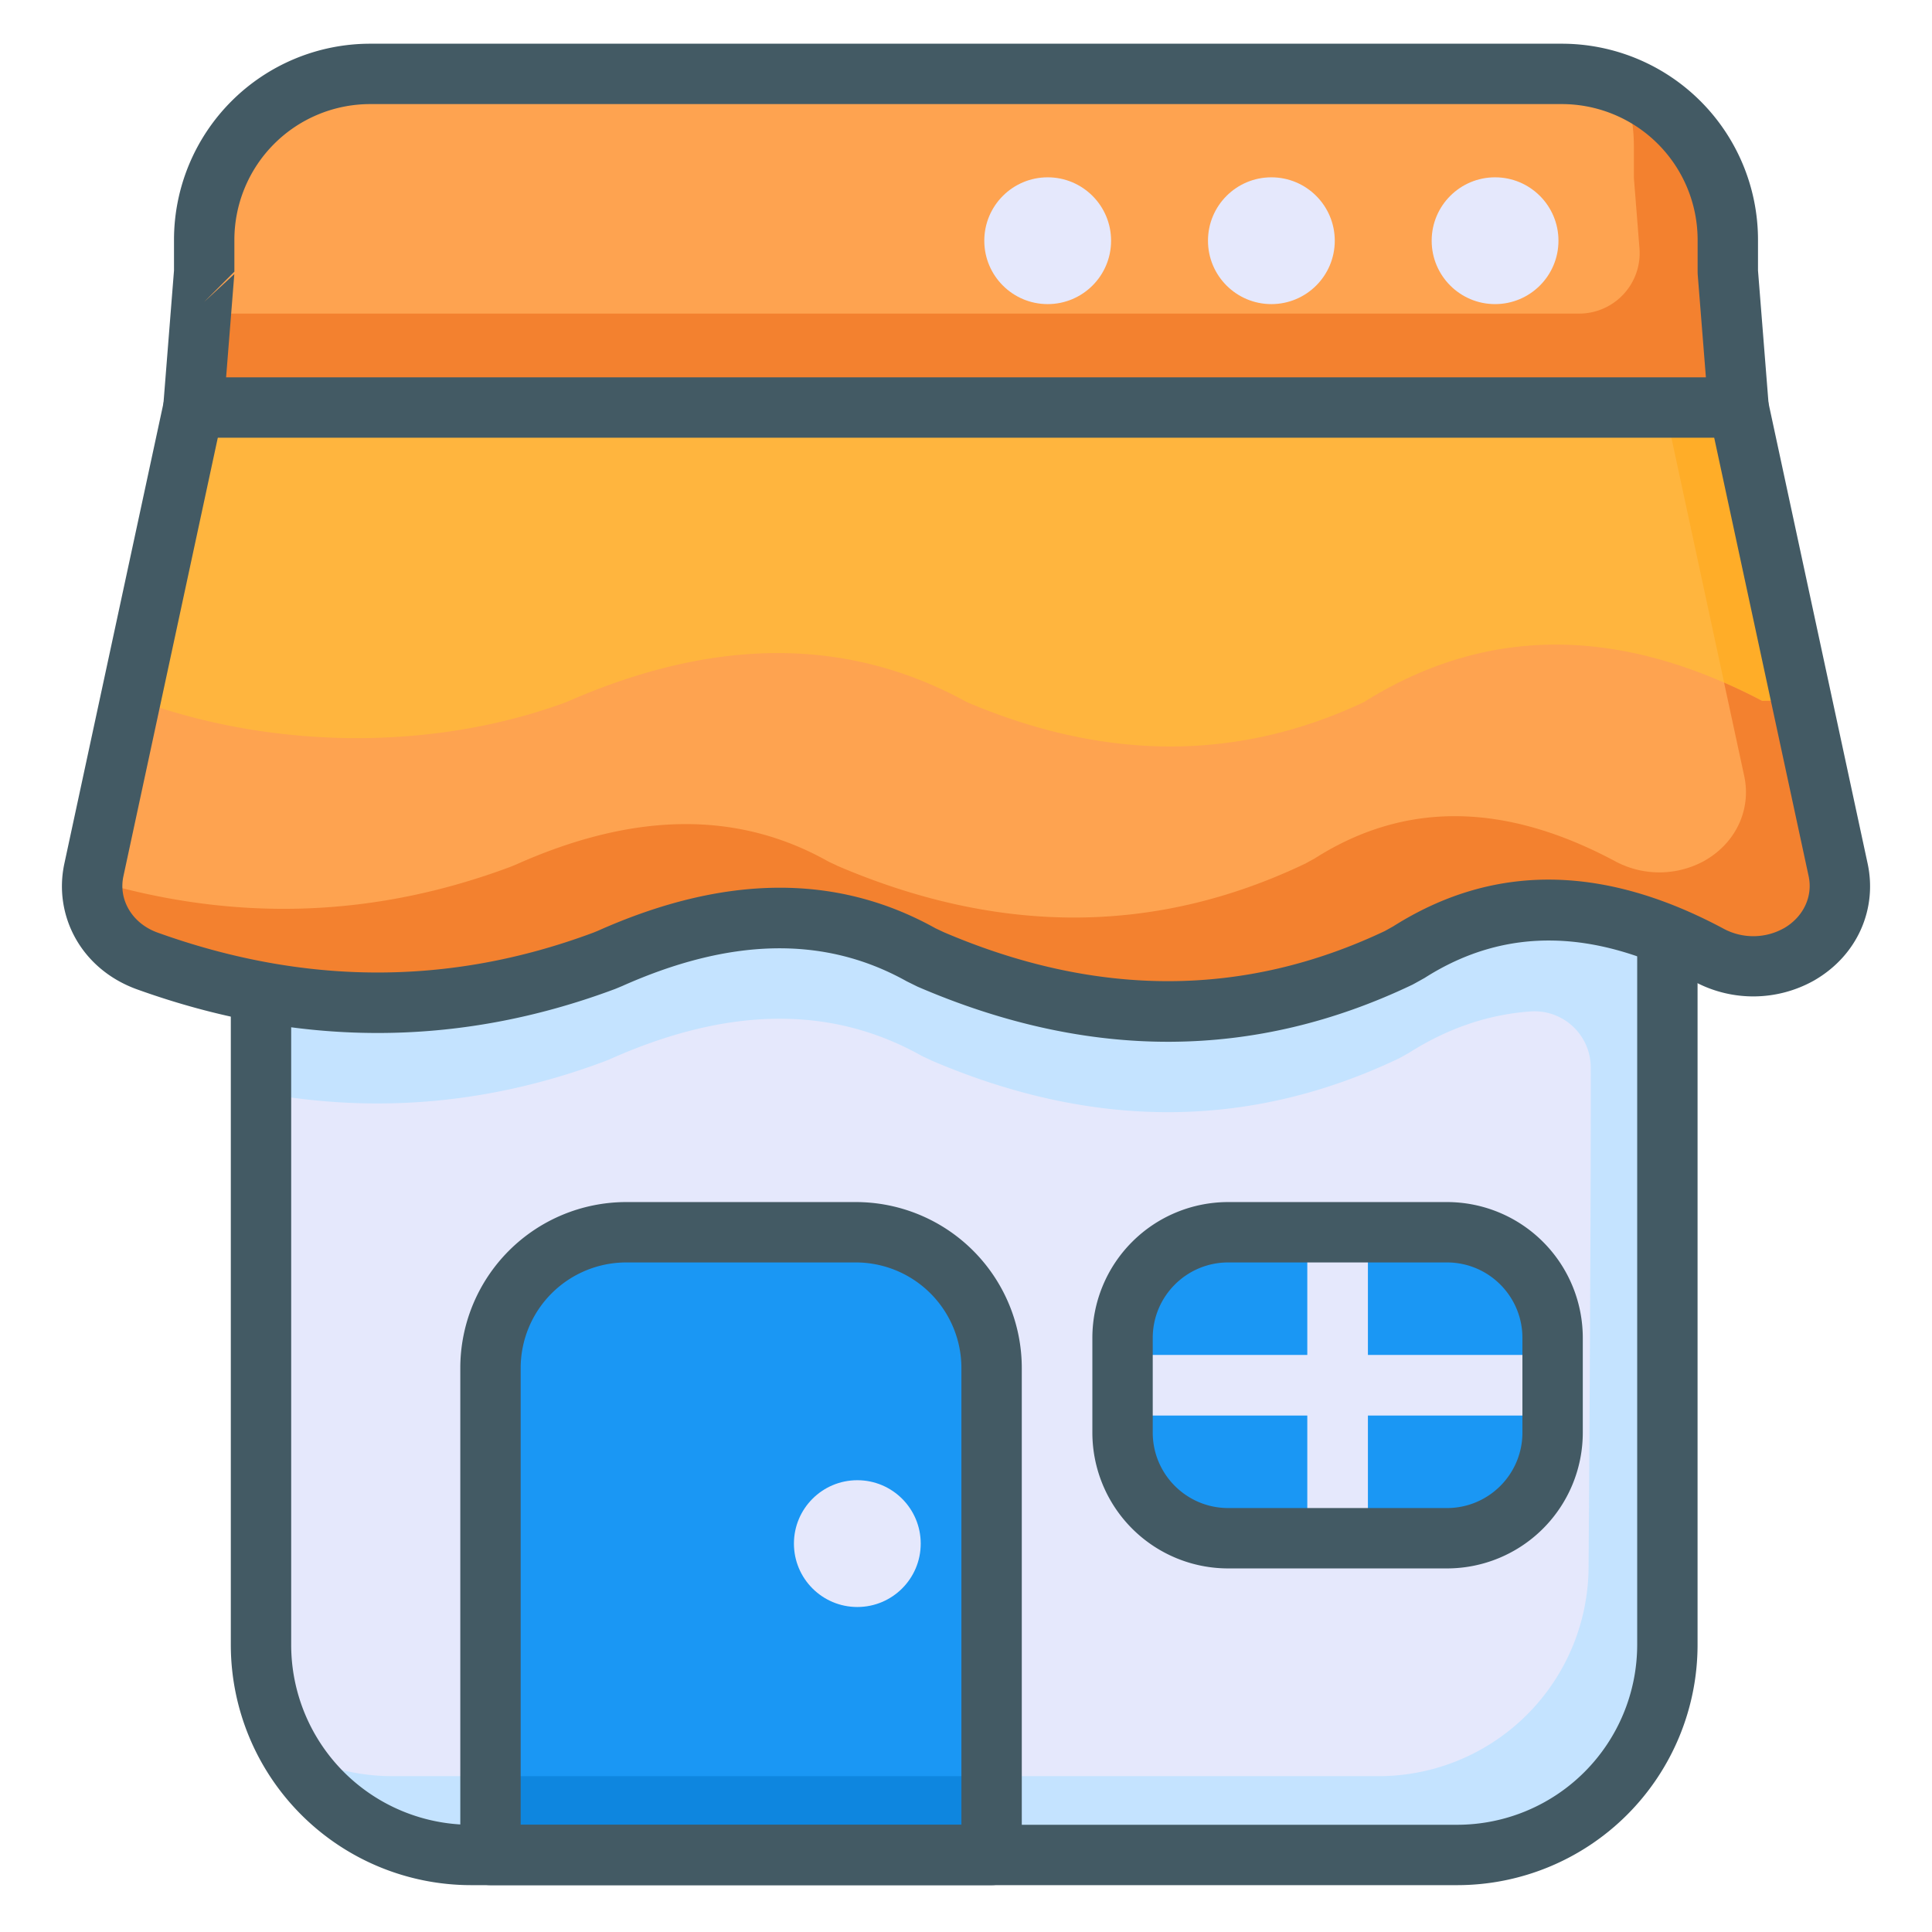 <svg id="SvgjsSvg1096" width="256" height="256" xmlns="http://www.w3.org/2000/svg" version="1.1">
    <defs id="SvgjsDefs1097"></defs>
    <g id="SvgjsG1098">
        <svg xmlns="http://www.w3.org/2000/svg" fill-rule="evenodd" stroke-linejoin="round" stroke-miterlimit="2"
             clip-rule="evenodd" viewBox="0 0 32 32" width="256" height="256">
            <path fill="#e5e8fc"
                  d="m22.549 14.494-.038.021c-2.068.981-10.601-1.085-13.008-.015l-.021.009c-1.44.537-2.879.707-4.318.532a.748.748 0 0 0-.841.744v11.457a3.48 3.48 0 0 0 3.482 3.482h16.33a3.48 3.48 0 0 0 3.482-3.482V14.463a.751.751 0 0 0-.579-.731c-1.596-.373-3.092-.12-4.489.762Z"
                  class="colore5e8fc svgShape"></path>
            <path fill="#c4e3ff"
                  d="M25.362 16.752a.932.932 0 0 1 .986.939c.006 2.296-.036 8.246-.036 8.246a3.48 3.48 0 0 1-3.482 3.482H6.5c-.609 0-1.201-.16-1.722-.455a3.48 3.48 0 0 0 3.027 1.76h16.33a3.48 3.48 0 0 0 3.482-3.482V14.455a.75.75 0 0 0-.579-.723c-1.596-.373-3.092-.12-4.489.762l-.038.021c-2.068.981-10.601-1.085-13.008-.015l-.021.009c-1.44.537-2.879.707-4.318.532a.748.748 0 0 0-.841.744v2.313c1.898.35 3.796.191 5.694-.52l.06-.024.002-.001-.001.001.023-.01c1.921-.857 3.639-.91 5.159-.059l.037.018s.192.089.098.048c2.714 1.171 5.308 1.157 7.781-.023l.155-.086c.649-.413 1.326-.642 2.031-.69Z"
                  class="colorc4e3ff svgShape"></path>
            <path fill="#1a97f4"
                  d="M8.124 30.724h8.3V22.66a2.25 2.25 0 0 0-2.25-2.25h-3.8a2.248 2.248 0 0 0-2.25 2.25v8.064Z"
                  class="color1a97f4 svgShape"></path>
            <path fill="#0e86df" d="M8.124 29.419h8.301v1.305H8.124z" class="color0e86df svgShape"></path>
            <path fill="#1a97f4"
                  d="M25.716 22.16a1.75 1.75 0 0 0-1.75-1.75h-3.623a1.75 1.75 0 0 0-1.75 1.75v1.568c0 .966.783 1.75 1.75 1.75h3.623a1.75 1.75 0 0 0 1.75-1.75V22.16Z"
                  class="color1a97f4 svgShape"></path>
            <path fill="#e5e8fc" d="M18.593 22.442h7.123v1.004h-7.123z" class="colore5e8fc svgShape"></path>
            <path fill="#e5e8fc" d="M21.653 20.41h1.004v5.068h-1.004z" class="colore5e8fc svgShape"></path>
            <circle cx="14.2" cy="25.567" r="1.05" fill="#e5e8fc" class="colore5e8fc svgShape"></circle>
            <path fill="#435a64"
                  d="m22.296 14.063-.012.006c-1.931.912-3.957.895-6.075-.013-2.036-1.127-4.334-1.156-6.901-.016l-.015.006c-1.357.504-2.713.663-4.069.498a1.253 1.253 0 0 0-1.401 1.241v11.457a3.982 3.982 0 0 0 3.982 3.982h16.33a3.982 3.982 0 0 0 3.982-3.982V14.463c0-.581-.4-1.085-.965-1.217-1.727-.404-3.344-.133-4.856.817Zm-12.639.914.049-.02c2.241-.997 4.247-1.009 6.024-.023 0 0 .14.065.078.038 2.412 1.036 4.719 1.037 6.918-.005l.09-.05c1.279-.807 2.647-1.04 4.108-.698a.251.251 0 0 1 .193.244v12.779a2.983 2.983 0 0 1-2.982 2.982H7.805a2.98 2.98 0 0 1-2.982-2.982V15.785a.251.251 0 0 1 .28-.248c1.518.185 3.036.007 4.554-.56Z"
                  class="color435a64 svgShape"></path>
            <path fill="#ffb53e"
                  d="M27.868 5.25H4.132a.75.75 0 0 0-.733.592l-1.844 8.567c-.134.62.208 1.264.887 1.508 2.525.907 5.05.939 7.575-.007l.084-.034c1.921-.857 3.639-.91 5.159-.059 0 0 .229.107.135.066 2.714 1.171 5.308 1.157 7.781-.023l.155-.086c1.511-.962 3.172-.923 4.992.055.45.241 1.024.234 1.466-.018l.012-.006c.525-.305.759-.862.644-1.396l-1.844-8.567a.75.75 0 0 0-.733-.592Z"
                  class="colorffb53e svgShape"></path>
            <path fill="#ffad28"
                  d="m27.253 5.25 1.637 7.604c.115.534-.12 1.09-.645 1.395l-.012.007a1.546 1.546 0 0 1-1.466.017c-1.82-.977-3.481-1.016-4.992-.054l-.155.085c-2.472 1.18-5.067 1.194-7.78.024.094.04-.099-.048-.099-.048l-.036-.019c-1.521-.85-3.239-.798-5.159.059l-.024.01h.001-.001l-.061.025c-2.31.865-4.62.912-6.931.219-.046.566.293 1.121.912 1.343 2.525.907 5.05.939 7.575-.007l.084-.034c1.921-.857 3.639-.91 5.159-.059 0 0 .229.107.135.066 2.714 1.171 5.308 1.157 7.781-.023l.155-.086c1.511-.962 3.172-.923 4.992.055.45.241 1.024.234 1.466-.018l.012-.006c.525-.305.759-.862.644-1.396l-1.844-8.567a.75.75 0 0 0-.733-.592h-.615Z"
                  class="colorffad28 svgShape"></path>
            <path fill="#fea350"
                  d="m2.163 11.583-.608 2.826c-.134.62.208 1.264.887 1.508 2.525.907 5.05.939 7.575-.007l.084-.034c1.921-.857 3.639-.91 5.159-.059 0 0 .229.107.135.066 2.714 1.171 5.308 1.157 7.781-.023l.155-.086c1.511-.962 3.172-.923 4.992.055.45.241 1.024.234 1.466-.018l.012-.006c.525-.305.759-.862.644-1.396l-.621-2.886a.812.812 0 0 0-.285.08l-.353.006c-2.396-1.257-4.586-1.232-6.579.01l-.034.019c-2.08.973-4.263.964-6.545-.003l-.031-.015c-1.947-1.066-4.145-1.076-6.6.002l-.032.013c-2.203.807-4.804.771-7.004-.008a.765.765 0 0 0-.198-.044Z"
                  class="colorfea350 svgShape"></path>
            <path fill="#f3812f"
                  d="m28.556 11.306.334 1.548c.115.534-.12 1.09-.645 1.395l-.012.007a1.546 1.546 0 0 1-1.466.017c-1.82-.977-3.481-1.016-4.992-.054l-.155.085c-2.472 1.18-5.067 1.194-7.78.024.094.04-.099-.048-.099-.048l-.036-.019c-1.521-.85-3.239-.798-5.159.059l-.024.01h.001-.001l-.061.025c-2.31.865-4.62.912-6.931.219-.046.566.293 1.121.912 1.343 2.525.907 5.05.939 7.575-.007l.084-.034c1.921-.857 3.639-.91 5.159-.059 0 0 .229.107.135.066 2.714 1.171 5.308 1.157 7.781-.023l.155-.086c1.511-.962 3.172-.923 4.992.055.45.241 1.024.234 1.466-.018l.012-.006c.525-.305.759-.862.644-1.396l-.621-2.886a.812.812 0 0 0-.285.08l-.353.006a9.497 9.497 0 0 0-.63-.303Z"
                  class="colorf3812f svgShape"></path>
            <path fill="#435a64"
                  d="m10.305 16.332-.113.047c-2.64.988-5.28.957-7.919.009-.935-.336-1.391-1.231-1.207-2.084L2.91 5.737a1.25 1.25 0 0 1 1.222-.987h23.736a1.25 1.25 0 0 1 1.222.987l1.844 8.567c.159.738-.156 1.512-.882 1.933l-.005.003h.001-.001l-.013.007.002-.001a2.055 2.055 0 0 1-1.95.023c-1.636-.878-3.129-.938-4.487-.073-.01.006-.198.111-.208.115-2.604 1.243-5.336 1.264-8.194.031l-.18-.089c-1.39-.776-2.958-.703-4.712.079Zm19.245-.959-.008.004a1.038 1.038 0 0 1-.983.011c-1.998-1.073-3.822-1.095-5.482-.045l-.14.078c-2.322 1.099-4.757 1.108-7.303.02l-.138-.065c-1.649-.919-3.511-.887-5.591.04l-.076.031c-2.406.898-4.812.864-7.218 0-.424-.152-.651-.546-.567-.933l1.844-8.567a.25.25 0 0 1 .244-.197h23.736a.25.25 0 0 1 .244.197l1.845 8.567c.071.33-.083.67-.407.859Z"
                  class="color435a64 svgShape"></path>
            <path fill="#fea350"
                  d="M28.618 4.5v-.526a2.75 2.75 0 0 0-2.75-2.75H6.132a2.75 2.75 0 0 0-2.75 2.75V4.5l-.178 2.25h25.592l-.178-2.25Z"
                  class="colorfea350 svgShape"></path>
            <path fill="#f3812f"
                  d="M26.873 1.413c.122.312.189.651.189 1.005v.526l.093 1.171a1.002 1.002 0 0 1-.997 1.079H3.327L3.204 6.75h25.592l-.178-2.25v-.526a2.753 2.753 0 0 0-1.745-2.561Z"
                  class="colorf3812f svgShape"></path>
            <circle cx="24.763" cy="3.987" r="1.05" fill="#e5e8fc" class="colore5e8fc svgShape"></circle>
            <circle cx="21.058" cy="3.987" r="1.05" fill="#e5e8fc" class="colore5e8fc svgShape"></circle>
            <circle cx="17.353" cy="3.987" r="1.05" fill="#e5e8fc" class="colore5e8fc svgShape"></circle>
            <path fill="#435a64"
                  d="m2.882 4.48-.177 2.23a.502.502 0 0 0 .499.54h25.592a.5.5 0 0 0 .499-.54l-.177-2.23v-.506a3.25 3.25 0 0 0-3.25-3.25H6.132a3.25 3.25 0 0 0-3.25 3.25v.506zm.5.52.5-.5v-.526a2.25 2.25 0 0 1 2.25-2.25h19.736a2.25 2.25 0 0 1 2.25 2.25V4.5l.001.04.136 1.71H3.745l.136-1.71-.499.46zm4.242 25.724a.5.5 0 0 0 .5.5h8.3a.5.5 0 0 0 .5-.5V22.66a2.75 2.75 0 0 0-2.75-2.75h-3.8a2.75 2.75 0 0 0-2.75 2.75v8.064zm1-.5V22.66a1.75 1.75 0 0 1 1.749-1.75h3.801a1.75 1.75 0 0 1 1.75 1.75v7.564h-7.3zm17.592-8.064a2.25 2.25 0 0 0-2.25-2.25h-3.623a2.25 2.25 0 0 0-2.25 2.25v1.568a2.25 2.25 0 0 0 2.25 2.25h3.623a2.25 2.25 0 0 0 2.25-2.25V22.16zm-1 0v1.568c0 .69-.559 1.25-1.25 1.25h-3.623c-.69 0-1.25-.56-1.25-1.25V22.16c0-.69.56-1.25 1.25-1.25h3.623c.691 0 1.25.56 1.25 1.25z"
                  class="color435a64 svgShape"></path>
        </svg>
    </g>
</svg>